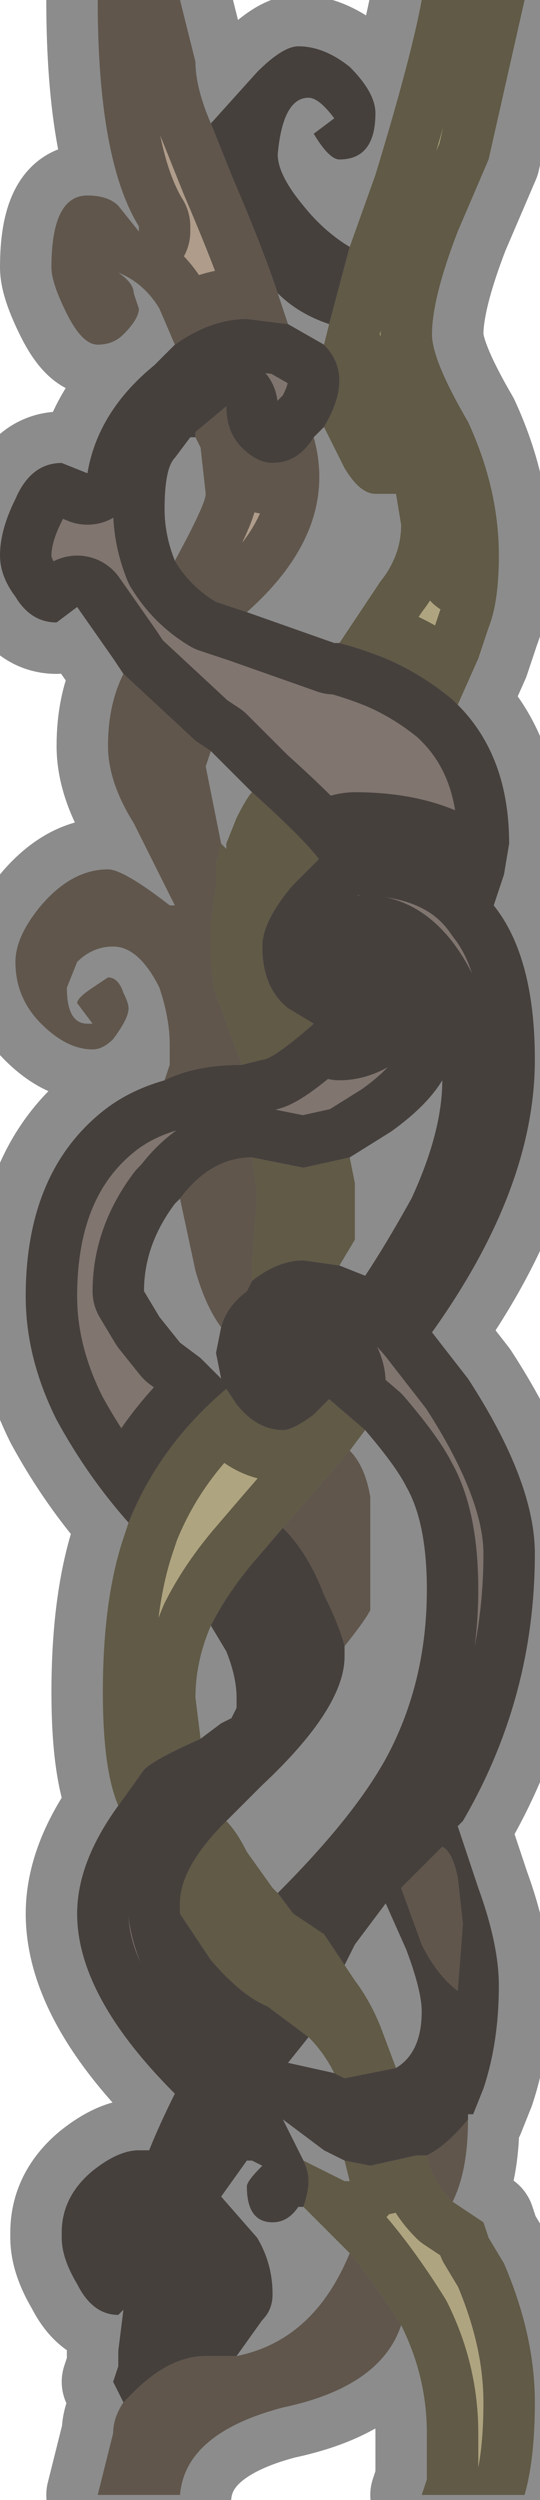 <?xml version="1.0" encoding="UTF-8" standalone="no"?>
<svg xmlns:xlink="http://www.w3.org/1999/xlink" height="24.3px" width="5.25px" xmlns="http://www.w3.org/2000/svg">
  <g transform="matrix(1.0, 0.0, 0.0, 1.0, 3.95, 4.35)">
    <path d="M0.5 2.5 Q1.0 3.0 1.0 3.85 L0.95 4.15 0.85 4.45 Q1.25 4.95 1.25 5.95 1.25 7.2 0.25 8.6 L0.6 9.05 Q1.25 10.05 1.25 10.75 1.25 12.15 0.55 13.35 L0.5 13.4 0.7 14.0 Q0.9 14.55 0.9 14.95 0.9 15.5 0.75 15.95 L0.65 16.2 0.6 16.2 0.6 16.25 Q0.4 16.5 0.2 16.6 L0.15 16.6 0.1 16.6 -0.35 16.7 -0.6 16.65 -0.8 16.55 -1.2 16.25 -1.2 16.25 -1.2 16.25 -1.05 16.55 -1.0 16.65 Q-0.95 16.75 -0.95 16.85 -0.95 16.95 -1.0 17.1 L-1.05 17.1 Q-1.15 17.25 -1.3 17.25 -1.55 17.25 -1.55 16.9 -1.55 16.85 -1.4 16.7 L-1.5 16.65 -1.55 16.65 -1.8 17.0 -1.45 17.4 Q-1.3 17.65 -1.3 17.95 -1.3 18.1 -1.4 18.2 L-1.65 18.55 -1.95 18.55 Q-2.3 18.55 -2.65 18.9 L-2.75 19.0 -2.85 18.8 -2.8 18.65 -2.8 18.5 -2.75 18.1 -2.8 18.15 Q-3.05 18.15 -3.2 17.85 -3.35 17.6 -3.35 17.4 L-3.35 17.35 Q-3.35 17.0 -3.05 16.75 -2.8 16.55 -2.6 16.55 L-2.5 16.55 Q-2.4 16.3 -2.25 16.0 -3.2 15.05 -3.2 14.25 -3.2 13.75 -2.8 13.2 L-2.55 12.85 Q-2.45 12.75 -2.0 12.55 L-1.8 12.4 -1.7 12.35 -1.65 12.25 -1.65 12.15 Q-1.65 11.95 -1.75 11.7 L-1.9 11.45 Q-1.75 11.15 -1.5 10.85 L-1.2 10.5 Q-0.95 10.75 -0.8 11.15 -0.65 11.45 -0.6 11.65 L-0.6 11.75 Q-0.6 12.25 -1.4 13.0 L-1.75 13.35 Q-2.2 13.8 -2.2 14.15 L-2.2 14.25 Q-2.15 14.6 -1.8 15.15 -1.45 15.6 -1.15 15.7 -1.45 15.6 -1.8 15.15 -2.15 14.6 -2.2 14.25 L-1.9 14.7 Q-1.6 15.05 -1.35 15.15 L-0.95 15.45 -1.15 15.7 -0.7 15.8 -0.6 15.85 -0.1 15.75 -0.1 15.75 Q0.15 15.6 0.15 15.2 0.15 15.0 0.0 14.6 L-0.2 14.15 -0.05 14.0 -0.2 14.15 -0.5 14.55 -0.6 14.75 -0.8 14.45 -1.1 14.25 -1.25 14.05 -1.25 14.05 Q-0.45 13.25 -0.15 12.65 0.2 11.95 0.2 11.1 0.2 10.45 0.0 10.1 -0.1 9.9 -0.4 9.55 L-0.75 9.25 -0.9 9.4 Q-1.1 9.55 -1.2 9.55 -1.45 9.55 -1.65 9.3 L-1.75 9.15 -1.75 9.15 -1.8 9.05 -1.75 9.15 -1.75 9.15 Q-2.4 9.7 -2.7 10.45 -3.1 10.0 -3.4 9.45 -3.7 8.85 -3.7 8.25 -3.7 7.05 -2.95 6.45 -2.7 6.25 -2.35 6.15 -2.05 6.0 -1.6 6.0 L-1.4 5.95 Q-1.3 5.95 -0.9 5.6 L-1.15 5.45 Q-1.4 5.25 -1.4 4.85 -1.4 4.6 -1.1 4.25 L-0.85 4.0 Q-1.0 3.8 -1.5 3.35 L-1.9 2.95 -2.05 2.85 -2.75 2.2 -2.85 2.05 -3.2 1.55 -3.4 1.7 Q-3.65 1.7 -3.8 1.45 -3.95 1.25 -3.95 1.05 -3.95 0.8 -3.8 0.5 -3.65 0.15 -3.35 0.15 L-3.1 0.25 Q-3.0 -0.35 -2.45 -0.8 L-2.25 -1.0 Q-1.9 -1.25 -1.55 -1.25 L-1.15 -1.2 -0.8 -1.0 Q-0.65 -0.85 -0.65 -0.65 -0.65 -0.45 -0.8 -0.2 L-0.85 -0.15 -0.9 -0.1 Q-1.05 0.15 -1.3 0.15 -1.45 0.15 -1.6 0.0 -1.75 -0.15 -1.75 -0.4 L-2.05 -0.15 -2.05 -0.1 -2.1 -0.1 -2.1 -0.1 -2.25 0.1 Q-2.35 0.2 -2.35 0.6 -2.35 0.85 -2.25 1.1 -2.1 1.35 -1.85 1.5 L-1.55 1.6 -0.7 1.9 -0.65 1.9 Q-0.45 1.95 -0.2 2.05 0.15 2.2 0.45 2.45 L0.5 2.5 M-1.9 -3.15 L-1.45 -3.65 Q-1.2 -3.9 -1.05 -3.9 -0.8 -3.9 -0.55 -3.7 -0.3 -3.45 -0.3 -3.25 -0.3 -2.8 -0.65 -2.8 -0.75 -2.8 -0.9 -3.05 L-0.7 -3.2 Q-0.85 -3.4 -0.95 -3.4 -1.2 -3.4 -1.25 -2.85 -1.25 -2.65 -1.0 -2.35 -0.8 -2.1 -0.55 -1.95 L-0.75 -1.2 Q-1.05 -1.3 -1.25 -1.5 -1.4 -1.95 -1.7 -2.65 L-1.9 -3.15 M-2.2 -0.9 L-2.25 -1.0 -2.2 -0.9 M-0.65 7.95 L-0.4 8.05 Q-0.2 7.75 0.05 7.3 0.35 6.65 0.35 6.15 0.2 6.4 -0.15 6.65 L-0.55 6.9 -1.0 7.0 -1.5 6.9 Q-1.9 6.9 -2.2 7.3 L-2.25 7.35 Q-2.55 7.75 -2.55 8.2 L-2.4 8.45 -2.2 8.7 -2.0 8.85 -1.8 9.05 -1.85 8.8 -1.8 8.55 Q-1.75 8.35 -1.55 8.2 L-1.5 8.1 Q-1.25 7.9 -1.0 7.9 L-0.65 7.95 M0.35 13.6 L0.5 13.4 0.35 13.6 -0.05 14.0 -0.05 14.0 0.15 14.55 Q0.3 14.85 0.5 15.0 L0.55 14.35 0.5 13.9 Q0.45 13.65 0.35 13.6 M0.45 5.95 L0.35 6.15 Q0.35 5.75 0.2 5.35 -0.05 4.85 -0.4 4.85 -0.6 4.85 -0.8 5.1 -0.6 4.85 -0.4 4.85 -0.05 4.85 0.2 5.35 0.35 5.75 0.35 6.15 L0.45 5.95 M-1.75 8.55 L-1.8 8.55 -1.75 8.55 M-1.85 13.25 L-1.75 13.35 -1.85 13.25 M-0.85 4.0 Q-0.65 3.85 -0.5 3.85 0.45 3.85 0.85 4.45 0.45 3.85 -0.5 3.85 -0.65 3.85 -0.85 4.0 M-0.15 5.05 Q-0.05 5.3 -0.25 5.45 -0.45 5.65 -0.65 5.65 L-0.9 5.6 -0.65 5.65 Q-0.45 5.65 -0.25 5.45 -0.05 5.3 -0.15 5.05 M-1.25 9.15 L-1.35 9.0 -1.4 8.9 Q-1.4 8.85 -1.3 8.75 -1.15 8.6 -1.1 8.6 -0.95 8.6 -0.85 8.8 -0.7 8.95 -0.7 9.1 L-0.75 9.25 -0.7 9.1 Q-0.7 8.95 -0.85 8.8 -0.95 8.6 -1.1 8.6 -1.15 8.6 -1.3 8.75 -1.4 8.85 -1.4 8.9 L-1.35 9.0 -1.25 9.15 M-1.4 11.55 L-1.35 11.8 Q-1.35 12.1 -1.7 12.35 -1.35 12.1 -1.35 11.8 L-1.4 11.55 M-2.8 18.65 L-2.45 18.35 Q-2.05 18.1 -2.05 17.9 -2.05 17.85 -2.15 17.6 -2.25 17.45 -2.35 17.4 L-2.45 17.35 -2.55 17.4 -2.6 17.45 Q-2.55 17.55 -2.55 17.7 L-2.6 17.9 Q-2.7 18.05 -2.75 18.1 -2.7 18.05 -2.6 17.9 L-2.55 17.7 Q-2.55 17.55 -2.6 17.45 L-2.55 17.4 -2.45 17.35 -2.35 17.4 Q-2.25 17.45 -2.15 17.6 -2.05 17.85 -2.05 17.9 -2.05 18.1 -2.45 18.35 L-2.8 18.65 M-2.5 16.55 Q-2.25 16.6 -1.85 16.95 L-1.8 17.0 -1.85 16.95 Q-2.25 16.6 -2.5 16.55 M-2.25 16.0 L-1.55 16.65 -2.25 16.0 M-0.4 8.05 Q-0.05 8.2 0.25 8.6 -0.05 8.2 -0.4 8.05" fill="#80756f" fill-rule="evenodd" stroke="none"/>
    <path d="M1.15 -4.35 L0.8 -2.8 0.5 -2.1 Q0.25 -1.45 0.25 -1.1 0.25 -0.85 0.6 -0.25 0.9 0.4 0.9 1.05 0.9 1.5 0.8 1.75 L0.7 2.05 0.5 2.5 0.45 2.45 Q0.15 2.2 -0.2 2.05 -0.45 1.95 -0.65 1.9 L-0.25 1.3 Q-0.05 1.05 -0.05 0.75 L-0.1 0.45 -0.3 0.45 Q-0.45 0.45 -0.6 0.2 L-0.8 -0.2 Q-0.65 -0.45 -0.65 -0.65 -0.65 -0.85 -0.8 -1.0 L-0.75 -1.2 -0.55 -1.95 -0.3 -2.65 Q0.05 -3.8 0.15 -4.35 L1.15 -4.35 M0.45 17.05 Q0.6 17.15 0.75 17.25 L0.8 17.4 0.95 17.65 Q1.25 18.35 1.25 19.0 1.25 19.55 1.15 19.9 L0.15 19.9 0.2 19.75 0.2 19.3 Q0.2 18.75 -0.05 18.25 -0.3 17.85 -0.55 17.55 L-0.7 17.4 -1.0 17.1 Q-0.95 16.95 -0.95 16.85 -0.95 16.75 -1.0 16.65 L-0.6 16.85 -0.55 16.85 -0.6 16.65 -0.35 16.7 0.1 16.6 0.15 16.6 0.2 16.6 Q0.25 16.85 0.45 17.05 M-2.8 13.2 Q-2.95 12.85 -2.95 12.1 -2.95 11.2 -2.75 10.6 L-2.7 10.45 Q-2.4 9.7 -1.75 9.15 L-1.65 9.3 Q-1.45 9.55 -1.2 9.55 -1.1 9.55 -0.9 9.4 L-0.75 9.25 -0.4 9.55 -0.55 9.75 -1.2 10.5 -1.5 10.85 Q-1.75 11.15 -1.9 11.45 -2.05 11.8 -2.05 12.15 L-2.0 12.55 Q-2.45 12.75 -2.55 12.85 L-2.8 13.2 M0.6 1.15 Q0.7 0.8 0.5 0.2 0.25 -0.4 -0.2 -0.4 L0.1 -0.2 0.15 0.05 Q0.15 0.2 0.0 0.3 L-0.1 0.45 0.0 0.3 Q0.15 0.2 0.15 0.05 L0.1 -0.2 -0.2 -0.4 Q0.25 -0.4 0.5 0.2 0.7 0.8 0.6 1.15 M-0.55 6.9 L-0.5 7.15 -0.5 7.7 -0.65 7.95 -1.0 7.9 Q-1.25 7.9 -1.5 8.1 L-1.5 7.95 -1.45 7.25 -1.5 6.9 -1.0 7.0 -0.55 6.9 M-0.1 15.75 L-0.6 15.85 -0.7 15.8 Q-0.8 15.6 -0.95 15.45 L-1.35 15.15 Q-1.6 15.05 -1.9 14.7 L-2.2 14.25 -2.2 14.15 Q-2.2 13.8 -1.75 13.35 -1.65 13.45 -1.55 13.65 L-1.3 14.0 -1.25 14.05 -1.1 14.25 -0.8 14.45 -0.6 14.75 -0.5 14.9 Q-0.35 15.1 -0.25 15.35 L-0.1 15.75 M-1.8 3.85 L-1.75 3.9 -1.75 3.85 -1.65 3.6 Q-1.55 3.4 -1.5 3.35 -1.0 3.8 -0.85 4.0 L-1.1 4.25 Q-1.4 4.6 -1.4 4.85 -1.4 5.25 -1.15 5.45 L-0.9 5.6 Q-1.3 5.95 -1.4 5.95 L-1.6 6.0 -1.8 5.45 Q-1.9 5.25 -1.9 4.9 L-1.9 4.6 -1.85 4.25 -1.85 4.05 -1.8 3.85" fill="#afa480" fill-rule="evenodd" stroke="none"/>
    <path d="M0.6 16.25 Q0.6 16.75 0.45 17.05 0.25 16.85 0.2 16.6 0.4 16.5 0.6 16.25 M-0.05 18.25 Q-0.25 18.85 -1.2 19.05 -2.15 19.3 -2.2 19.9 L-3.0 19.9 -2.85 19.3 Q-2.85 19.15 -2.75 19.0 L-2.65 18.9 Q-2.3 18.55 -1.95 18.55 L-1.65 18.55 Q-0.9 18.4 -0.55 17.55 -0.3 17.85 -0.05 18.25 M-2.35 6.15 L-2.3 6.0 -2.3 5.8 Q-2.3 5.55 -2.4 5.25 -2.6 4.85 -2.85 4.85 -3.05 4.85 -3.2 5.0 L-3.3 5.25 Q-3.3 5.6 -3.1 5.6 L-3.05 5.6 -3.2 5.4 Q-3.2 5.35 -3.05 5.25 L-2.9 5.15 Q-2.8 5.15 -2.75 5.3 -2.7 5.4 -2.7 5.45 -2.7 5.55 -2.85 5.75 -2.95 5.85 -3.05 5.85 -3.3 5.85 -3.55 5.6 -3.8 5.35 -3.8 5.0 -3.8 4.75 -3.55 4.45 -3.25 4.1 -2.9 4.1 -2.75 4.1 -2.3 4.45 L-2.25 4.45 -2.65 3.65 Q-2.9 3.25 -2.9 2.9 -2.9 2.5 -2.75 2.2 L-2.05 2.85 -1.9 2.95 -1.95 3.1 -1.8 3.85 -1.85 4.05 -1.85 4.25 -1.9 4.6 -1.9 4.9 Q-1.9 5.25 -1.8 5.45 L-1.6 6.0 Q-2.05 6.0 -2.35 6.15 M-2.25 -1.0 L-2.4 -1.35 Q-2.55 -1.6 -2.8 -1.7 -2.65 -1.6 -2.65 -1.5 L-2.6 -1.35 Q-2.6 -1.25 -2.75 -1.1 -2.85 -1.0 -3.0 -1.0 -3.15 -1.0 -3.3 -1.3 -3.45 -1.6 -3.45 -1.75 -3.45 -2.45 -3.1 -2.45 -2.9 -2.45 -2.8 -2.35 L-2.6 -2.1 -2.6 -2.15 Q-3.0 -2.8 -3.0 -4.35 L-2.2 -4.35 -2.05 -3.75 Q-2.05 -3.5 -1.9 -3.15 L-1.7 -2.65 Q-1.4 -1.95 -1.25 -1.5 L-1.15 -1.2 -1.55 -1.25 Q-1.9 -1.25 -2.25 -1.0 M-1.55 1.6 L-1.85 1.5 Q-2.1 1.35 -2.25 1.1 -1.95 0.55 -1.95 0.45 L-2.0 0.0 -2.05 -0.1 -2.05 -0.15 -1.75 -0.4 Q-1.75 -0.15 -1.6 0.0 -1.45 0.15 -1.3 0.15 -1.05 0.15 -0.9 -0.1 -0.65 0.8 -1.55 1.6 M-1.5 8.1 L-1.55 8.2 Q-1.75 8.35 -1.8 8.55 -1.95 8.35 -2.05 8.0 L-2.2 7.3 Q-1.9 6.9 -1.5 6.9 L-1.45 7.25 -1.5 7.95 -1.5 8.1 M0.35 13.6 Q0.45 13.65 0.5 13.9 L0.55 14.35 0.5 15.0 Q0.3 14.85 0.15 14.55 L-0.05 14.0 -0.05 14.0 0.35 13.6 M-0.55 9.75 Q-0.4 9.9 -0.35 10.2 L-0.35 11.3 Q-0.4 11.4 -0.6 11.65 -0.65 11.45 -0.8 11.15 -0.95 10.75 -1.2 10.5 L-0.55 9.75" fill="#af9c8a" fill-rule="evenodd" stroke="none"/>
    <path d="M1.15 -4.35 L0.8 -2.8 0.5 -2.1 Q0.25 -1.45 0.25 -1.1 0.25 -0.85 0.6 -0.25 0.9 0.4 0.9 1.05 0.9 1.5 0.8 1.75 L0.7 2.05 0.5 2.5 Q1.0 3.0 1.0 3.85 L0.95 4.15 0.85 4.45 Q1.25 4.95 1.25 5.95 1.25 7.2 0.25 8.6 L0.6 9.05 Q1.25 10.05 1.25 10.75 1.25 12.15 0.55 13.35 L0.5 13.4 0.7 14.0 Q0.9 14.55 0.9 14.95 0.9 15.5 0.75 15.95 L0.65 16.2 0.6 16.2 0.6 16.25 Q0.6 16.75 0.45 17.05 0.6 17.15 0.75 17.25 L0.8 17.4 0.95 17.65 Q1.25 18.35 1.25 19.0 1.25 19.55 1.15 19.9 M0.15 19.9 L0.2 19.75 0.2 19.3 Q0.2 18.75 -0.05 18.25 -0.25 18.85 -1.2 19.05 -2.15 19.3 -2.2 19.9 M-3.0 19.9 L-2.85 19.3 Q-2.85 19.15 -2.75 19.0 L-2.85 18.8 -2.8 18.65 -2.8 18.5 -2.75 18.1 -2.8 18.15 Q-3.05 18.15 -3.2 17.85 -3.35 17.6 -3.35 17.4 L-3.35 17.35 Q-3.35 17.0 -3.05 16.75 -2.8 16.55 -2.6 16.55 L-2.5 16.55 Q-2.4 16.3 -2.25 16.0 -3.2 15.05 -3.2 14.25 -3.2 13.75 -2.8 13.2 -2.95 12.85 -2.95 12.1 -2.95 11.2 -2.75 10.6 L-2.7 10.45 Q-3.1 10.0 -3.4 9.45 -3.7 8.85 -3.7 8.25 -3.7 7.05 -2.95 6.45 -2.7 6.25 -2.35 6.15 L-2.3 6.0 -2.3 5.8 Q-2.3 5.55 -2.4 5.25 -2.6 4.85 -2.85 4.85 -3.05 4.85 -3.2 5.0 L-3.3 5.25 Q-3.3 5.6 -3.1 5.6 L-3.05 5.6 -3.2 5.4 Q-3.2 5.35 -3.05 5.25 L-2.9 5.15 Q-2.8 5.15 -2.75 5.3 -2.7 5.4 -2.7 5.45 -2.7 5.55 -2.85 5.75 -2.95 5.85 -3.05 5.85 -3.3 5.85 -3.55 5.6 -3.8 5.35 -3.8 5.0 -3.8 4.75 -3.55 4.45 -3.25 4.1 -2.9 4.1 -2.75 4.1 -2.3 4.45 L-2.25 4.45 -2.65 3.65 Q-2.9 3.25 -2.9 2.9 -2.9 2.5 -2.75 2.2 L-2.85 2.05 -3.2 1.55 -3.4 1.7 Q-3.65 1.7 -3.8 1.45 -3.95 1.25 -3.95 1.05 -3.95 0.8 -3.8 0.5 -3.65 0.15 -3.35 0.15 L-3.1 0.25 Q-3.0 -0.35 -2.45 -0.8 L-2.25 -1.0 -2.4 -1.35 Q-2.55 -1.6 -2.8 -1.7 -2.65 -1.6 -2.65 -1.5 L-2.6 -1.35 Q-2.6 -1.25 -2.75 -1.1 -2.85 -1.0 -3.0 -1.0 -3.15 -1.0 -3.3 -1.3 -3.45 -1.6 -3.45 -1.75 -3.45 -2.45 -3.1 -2.45 -2.9 -2.45 -2.8 -2.35 L-2.6 -2.1 -2.6 -2.15 Q-3.0 -2.8 -3.0 -4.35 M-2.2 -4.35 L-2.05 -3.75 Q-2.05 -3.5 -1.9 -3.15 L-1.45 -3.65 Q-1.2 -3.9 -1.05 -3.9 -0.8 -3.9 -0.55 -3.7 -0.3 -3.45 -0.3 -3.25 -0.3 -2.8 -0.65 -2.8 -0.75 -2.8 -0.9 -3.05 L-0.7 -3.2 Q-0.85 -3.4 -0.95 -3.4 -1.2 -3.4 -1.25 -2.85 -1.25 -2.65 -1.0 -2.35 -0.8 -2.1 -0.55 -1.95 L-0.3 -2.65 Q0.05 -3.8 0.15 -4.35 M-0.1 0.45 L0.0 0.3 Q0.15 0.2 0.15 0.05 L0.1 -0.2 -0.2 -0.4 Q0.25 -0.4 0.5 0.2 0.7 0.8 0.6 1.15 M0.5 2.5 L0.45 2.45 Q0.15 2.2 -0.2 2.05 -0.45 1.95 -0.65 1.9 L-0.7 1.9 -1.55 1.6 -1.85 1.5 Q-2.1 1.35 -2.25 1.1 -2.35 0.85 -2.35 0.6 -2.35 0.2 -2.25 0.1 L-2.1 -0.1 -2.1 -0.1 -2.05 -0.1 -2.05 -0.15 -1.75 -0.4 Q-1.75 -0.15 -1.6 0.0 -1.45 0.15 -1.3 0.15 -1.05 0.15 -0.9 -0.1 L-0.85 -0.15 -0.8 -0.2 Q-0.65 -0.45 -0.65 -0.65 -0.65 -0.85 -0.8 -1.0 L-1.15 -1.2 -1.55 -1.25 Q-1.9 -1.25 -2.25 -1.0 L-2.2 -0.9 M-0.65 7.95 L-0.4 8.05 Q-0.2 7.75 0.05 7.3 0.35 6.65 0.35 6.15 0.2 6.4 -0.15 6.65 L-0.55 6.9 -0.5 7.15 -0.5 7.7 -0.65 7.95 -1.0 7.9 Q-1.25 7.9 -1.5 8.1 L-1.55 8.2 Q-1.75 8.35 -1.8 8.55 L-1.75 8.55 M-0.8 5.1 Q-0.6 4.85 -0.4 4.85 -0.05 4.85 0.2 5.35 0.35 5.75 0.35 6.15 L0.45 5.95 M0.5 13.4 L0.35 13.6 Q0.45 13.65 0.5 13.9 L0.55 14.35 0.5 15.0 Q0.3 14.85 0.15 14.55 L-0.05 14.0 -0.2 14.15 0.0 14.6 Q0.15 15.0 0.15 15.2 0.15 15.6 -0.1 15.75 L-0.1 15.75 -0.6 15.85 -0.7 15.8 -1.15 15.7 Q-1.45 15.6 -1.8 15.15 -2.15 14.6 -2.2 14.25 L-2.2 14.15 Q-2.2 13.8 -1.75 13.35 L-1.85 13.25 M-1.25 14.05 L-1.25 14.05 Q-0.45 13.25 -0.15 12.65 0.2 11.95 0.2 11.1 0.2 10.45 0.0 10.1 -0.1 9.9 -0.4 9.55 L-0.55 9.75 Q-0.4 9.9 -0.35 10.2 L-0.35 11.3 Q-0.4 11.4 -0.6 11.65 L-0.6 11.75 Q-0.6 12.25 -1.4 13.0 L-1.75 13.35 Q-1.65 13.45 -1.55 13.65 L-1.3 14.0 -1.25 14.05 -1.1 14.25 -0.8 14.45 -0.6 14.75 -0.5 14.55 -0.2 14.15 M0.2 16.6 L0.15 16.6 0.1 16.6 -0.35 16.7 -0.6 16.65 -0.55 16.85 -0.6 16.85 -1.0 16.65 Q-0.95 16.75 -0.95 16.85 -0.95 16.95 -1.0 17.1 L-0.7 17.4 -0.55 17.55 Q-0.3 17.85 -0.05 18.25 M0.6 16.25 Q0.4 16.5 0.2 16.6 0.25 16.85 0.45 17.05 M-1.25 -1.5 Q-1.4 -1.95 -1.7 -2.65 L-1.9 -3.15 M-2.25 1.1 Q-1.95 0.55 -1.95 0.45 L-2.0 0.0 -2.05 -0.1 -2.05 -0.15 M-0.8 -1.0 L-0.75 -1.2 Q-1.05 -1.3 -1.25 -1.5 L-1.15 -1.2 M-0.75 -1.2 L-0.55 -1.95 M-0.65 1.9 L-0.25 1.3 Q-0.05 1.05 -0.05 0.75 L-0.1 0.45 -0.3 0.45 Q-0.45 0.45 -0.6 0.2 L-0.8 -0.2 M-1.5 3.35 Q-1.55 3.4 -1.65 3.6 L-1.75 3.85 -1.75 3.9 -1.8 3.85 -1.85 4.05 -1.85 4.25 -1.9 4.6 -1.9 4.9 Q-1.9 5.25 -1.8 5.45 L-1.6 6.0 -1.4 5.95 Q-1.3 5.95 -0.9 5.6 L-1.15 5.45 Q-1.4 5.25 -1.4 4.85 -1.4 4.6 -1.1 4.25 L-0.85 4.0 Q-1.0 3.8 -1.5 3.35 L-1.9 2.95 -1.95 3.1 -1.8 3.85 M0.85 4.45 Q0.45 3.85 -0.5 3.85 -0.65 3.85 -0.85 4.0 M-2.75 2.2 L-2.05 2.85 -1.9 2.95 M-0.9 5.6 L-0.65 5.65 Q-0.45 5.65 -0.25 5.45 -0.05 5.3 -0.15 5.05 M-1.5 6.9 L-1.45 7.25 -1.5 7.95 -1.5 8.1 M-0.55 6.9 L-1.0 7.0 -1.5 6.9 Q-1.9 6.9 -2.2 7.3 L-2.05 8.0 Q-1.95 8.35 -1.8 8.55 L-1.85 8.8 -1.8 9.05 -1.75 9.15 -1.75 9.15 -1.65 9.3 Q-1.45 9.55 -1.2 9.55 -1.1 9.55 -0.9 9.4 L-0.75 9.25 -0.7 9.1 Q-0.7 8.95 -0.85 8.8 -0.95 8.6 -1.1 8.6 -1.15 8.6 -1.3 8.75 -1.4 8.85 -1.4 8.9 L-1.35 9.0 -1.25 9.15 M-2.2 7.3 L-2.25 7.35 Q-2.55 7.75 -2.55 8.2 L-2.4 8.45 -2.2 8.7 -2.0 8.85 -1.8 9.05 M-0.4 9.55 L-0.75 9.25 M-2.35 6.15 Q-2.05 6.0 -1.6 6.0 M-1.9 11.45 Q-1.75 11.15 -1.5 10.85 L-1.2 10.5 -0.55 9.75 M-1.7 12.35 Q-1.35 12.1 -1.35 11.8 L-1.4 11.55 M-2.0 12.55 L-1.8 12.4 -1.7 12.35 -1.65 12.25 -1.65 12.15 Q-1.65 11.95 -1.75 11.7 L-1.9 11.45 Q-2.05 11.8 -2.05 12.15 L-2.0 12.55 Q-2.45 12.75 -2.55 12.85 L-2.8 13.2 M-1.2 10.5 Q-0.95 10.75 -0.8 11.15 -0.65 11.45 -0.6 11.65 M-2.2 14.25 L-2.2 14.15 M-0.05 14.0 L-0.05 14.0 0.35 13.6 M-0.95 15.45 L-1.35 15.15 Q-1.6 15.05 -1.9 14.7 L-2.2 14.25 M-0.7 15.8 Q-0.8 15.6 -0.95 15.45 L-1.15 15.7 M-0.6 14.75 L-0.5 14.9 Q-0.35 15.1 -0.25 15.35 L-0.1 15.75 M-1.0 16.65 L-1.05 16.55 -1.2 16.25 -1.2 16.25 -1.2 16.25 -0.8 16.55 -0.6 16.65 M-1.0 17.1 L-1.05 17.1 Q-1.15 17.25 -1.3 17.25 -1.55 17.25 -1.55 16.9 -1.55 16.85 -1.4 16.7 L-1.5 16.65 -1.55 16.65 -1.8 17.0 -1.45 17.4 Q-1.3 17.65 -1.3 17.95 -1.3 18.1 -1.4 18.2 L-1.65 18.55 Q-0.9 18.4 -0.55 17.55 M-1.8 17.0 L-1.85 16.95 Q-2.25 16.6 -2.5 16.55 M-2.75 18.1 Q-2.7 18.05 -2.6 17.9 L-2.55 17.7 Q-2.55 17.55 -2.6 17.45 L-2.55 17.4 -2.45 17.35 -2.35 17.4 Q-2.25 17.45 -2.15 17.6 -2.05 17.85 -2.05 17.9 -2.05 18.1 -2.45 18.35 L-2.8 18.65 M-1.65 18.55 L-1.95 18.55 Q-2.3 18.55 -2.65 18.9 L-2.75 19.0 M-1.55 16.65 L-2.25 16.0 M-2.7 10.45 Q-2.4 9.7 -1.75 9.15 M-0.9 -0.1 Q-0.65 0.8 -1.55 1.6 M0.25 8.6 Q-0.05 8.2 -0.4 8.05" fill="none" stroke="#000000" stroke-linecap="round" stroke-linejoin="round" stroke-opacity="0.451" stroke-width="1.0"/>
  </g>
</svg>
